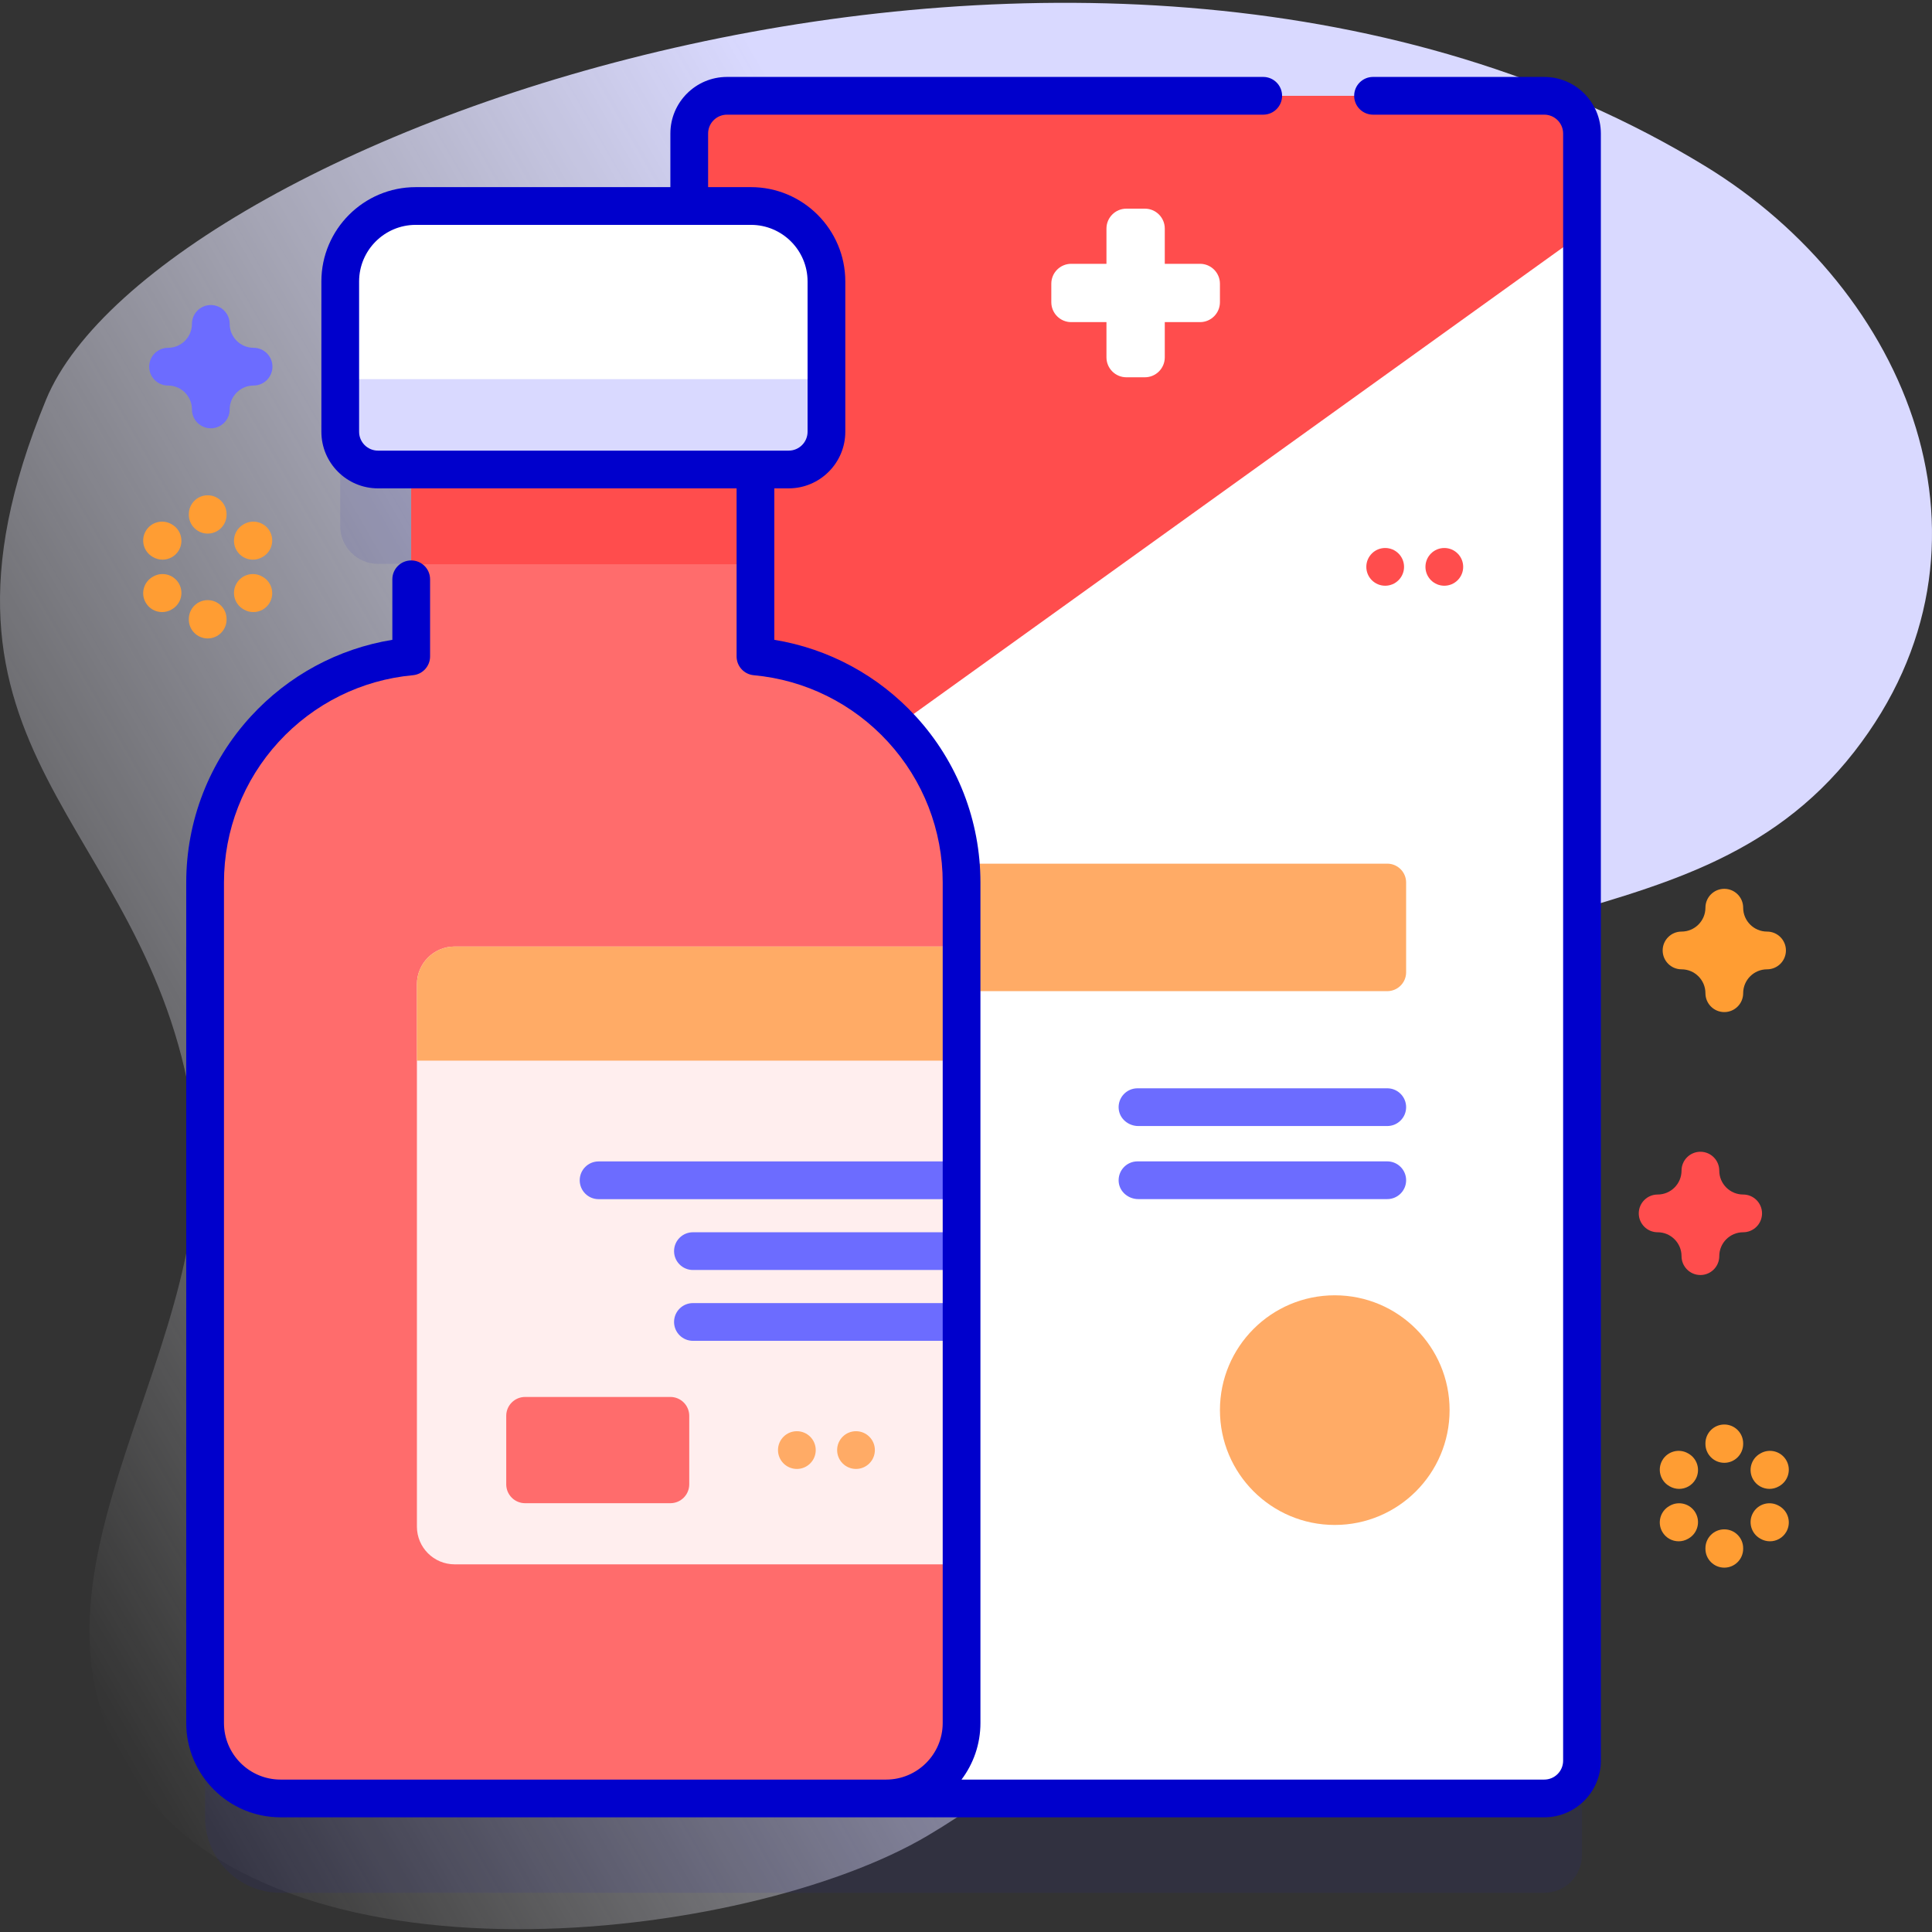 <svg id="Capa_1" enable-background="new 0 0 512 512" height="512" viewBox="0 0 512 512" width="512" xmlns="http://www.w3.org/2000/svg" xmlns:xlink="http://www.w3.org/1999/xlink"><rect x="0" y="0" width="512" height="512" fill="#333333" stroke="none"/><linearGradient id="SVGID_1_" gradientUnits="userSpaceOnUse" x1="-21.409" x2="490.399" y1="373.272" y2="77.779"><stop offset="0" stop-color="#fff" stop-opacity="0"/><stop offset=".253" stop-color="#eef" stop-opacity=".403"/><stop offset=".629" stop-color="#d9d9ff"/></linearGradient><g><g><path d="m451.798 43.963c-160.556-97.869-410.51-8.611-439.594 61.949-38.908 94.394 26.578 110.528 38.743 187.874 9.761 62.061-51.182 121.495-16.394 176.282 37.883 59.663 163.465 44.681 211.198 16.447 87.376-51.683 43.309-112.012 84.684-187.299 39.407-71.707 116.244-42.625 160.961-99.99 42.5-54.521 14.31-122.402-39.598-155.263z" fill="url(#SVGID_1_)"/></g><g><path d="m409.241 50.392h-216.58c-5.53 0-10 4.47-10 10v19.2h-72.494c-11.046 0-20 8.954-20 20v39.827c0 5.523 4.477 10 10 10h8.811v49.541c-30.63 2.805-54.623 28.552-54.623 59.913v222.735c0 11.046 8.954 20 20 20h118.219c.029 0 .058.004.087.004h216.58c5.53 0 10-4.48 10-10v-431.22c0-5.53-4.47-10-10-10z" fill="#2626bc" opacity=".1"/><g><g><path d="m419.241 35.392v431.22c0 5.52-4.47 10-10 10h-216.58c-5.53 0-10-4.48-10-10v-431.22c0-5.53 4.47-10 10-10h216.58c5.53 0 10 4.47 10 10z" fill="#fff"/><g><path d="m254.826 262.666h112.812c2.761 0 5-2.239 5-5v-23.787c0-2.761-2.239-5-5-5h-112.812z" fill="#ffab66"/><g><path d="m367.638 298.41h-65.978c-2.611 0-4.943-1.909-5.191-4.508-.285-2.982 2.053-5.492 4.976-5.492h66.193c2.761 0 5 2.239 5 5 0 2.761-2.239 5-5 5z" fill="#6c6cff"/></g><g><path d="m367.638 317.776h-65.978c-2.611 0-4.943-1.909-5.191-4.508-.285-2.982 2.053-5.492 4.976-5.492h66.193c2.761 0 5 2.239 5 5 0 2.762-2.239 5-5 5z" fill="#6c6cff"/></g></g><path d="m419.241 35.392v26.55l-236.58 169.996v-196.546c0-5.53 4.47-10 10-10h216.58c5.53 0 10 4.47 10 10z" fill="#ff4d4d"/><g><path d="m200.203 173.96v-58.687h-91.225v58.687c-30.63 2.805-54.623 28.552-54.623 59.913v222.735c0 11.046 8.954 20 20 20h160.471c11.046 0 20-8.954 20-20v-222.735c0-31.362-23.994-57.108-54.623-59.913z" fill="#ff6c6c"/><path d="m108.978 115.273h91.225v34.259h-91.225z" fill="#ff4d4d"/><g><path d="m254.826 414.566h-134.34c-5.523 0-10-4.477-10-10v-143.73c0-5.523 4.477-10 10-10h134.339v163.73z" fill="#fee"/><g><g><path d="m254.826 317.79h-96.193c-2.762 0-5-2.239-5-5s2.238-5 5-5h96.193z" fill="#6c6cff"/></g><g><path d="m254.826 336.561h-71.193c-2.762 0-5-2.239-5-5s2.238-5 5-5h71.193z" fill="#6c6cff"/></g><g><path d="m254.826 355.332h-71.193c-2.762 0-5-2.239-5-5s2.238-5 5-5h71.193z" fill="#6c6cff"/></g></g><path d="m254.826 281.083v-30.248h-134.34c-5.523 0-10 4.477-10 10v20.248z" fill="#ffab66"/></g><path d="m209.014 124.419h-108.848c-5.523 0-10-4.477-10-10v-39.827c0-11.046 8.954-20 20-20h88.848c11.046 0 20 8.954 20 20v39.827c0 5.523-4.477 10-10 10z" fill="#fff"/><path d="m90.166 100.473v13.946c0 5.523 4.477 10 10 10h108.848c5.523 0 10-4.477 10-10v-13.946z" fill="#d9d9ff"/><path d="m409.244 20.388h-45.377c-2.761 0-5 2.239-5 5s2.239 5 5 5h45.377c2.757 0 5 2.243 5 5v431.22c0 2.757-2.243 5-5 5h-154.432c3.146-4.181 5.014-9.376 5.014-15v-222.735c0-16.359-6.087-32.001-17.142-44.045-9.943-10.834-23.116-17.927-37.481-20.269v-40.14h3.811c8.271 0 15-6.729 15-15v-39.827c0-13.785-11.215-25-25-25h-11.358v-14.204c0-2.757 2.243-5 5-5h142.11c2.761 0 5-2.239 5-5s-2.239-5-5-5h-142.11c-8.271 0-15 6.729-15 15v14.205h-67.489c-13.785 0-25 11.215-25 25v39.827c0 8.271 6.729 15 15 15h95.037v44.541c0 2.585 1.97 4.744 4.544 4.979 13.638 1.249 26.271 7.517 35.57 17.65 9.356 10.194 14.509 23.436 14.509 37.284v222.735c0 8.271-6.729 15-15 15h-160.472c-8.271 0-15-6.729-15-15v-222.736c0-13.848 5.153-27.089 14.509-37.284 9.299-10.133 21.932-16.401 35.57-17.65 2.574-.235 4.544-2.394 4.544-4.979v-20.44c0-2.761-2.239-5-5-5s-5 2.239-5 5v16.039c-14.365 2.341-27.538 9.435-37.481 20.269-11.054 12.044-17.142 27.687-17.142 44.045v222.735c0 13.785 11.215 25 25 25h334.889c8.271 0 15-6.729 15-15v-431.22c0-8.271-6.729-15-15-15zm-314.077 94.031v-39.827c0-8.271 6.729-15 15-15h88.848c8.271 0 15 6.729 15 15v39.827c0 2.757-2.243 5-5 5h-108.848c-2.757 0-5-2.243-5-5z" fill="#00c"/><path d="m177.656 398.363h-38.499c-2.761 0-5-2.239-5-5v-18.156c0-2.761 2.239-5 5-5h38.499c2.761 0 5 2.239 5 5v18.156c0 2.762-2.239 5-5 5z" fill="#ff6c6c"/><g><g><circle cx="226.85" cy="384.285" fill="#ffab66" r="5"/></g><g><circle cx="211.178" cy="384.285" fill="#ffab66" r="5"/></g></g></g><circle cx="353.726" cy="373.698" fill="#ffab66" r="30.431"/><g><g><circle cx="382.759" cy="150.224" fill="#ff4d4d" r="5"/></g><g><circle cx="367.088" cy="150.224" fill="#ff4d4d" r="5"/></g></g><g><path d="m318.018 69.913h-9.339v-9.339c0-2.915-2.363-5.278-5.278-5.278h-4.899c-2.915 0-5.278 2.363-5.278 5.278v9.339h-9.339c-2.915 0-5.278 2.363-5.278 5.278v4.899c0 2.915 2.363 5.278 5.278 5.278h9.339v9.339c0 2.915 2.363 5.278 5.278 5.278h4.899c2.915 0 5.278-2.363 5.278-5.278v-9.339h9.339c2.915 0 5.278-2.363 5.278-5.278v-4.899c0-2.915-2.363-5.278-5.278-5.278z" fill="#fff"/></g></g><g fill="#ff9d33"><g><path d="m55.043 141.407c-2.761 0-5-2.239-5-5v-.15c0-2.761 2.239-5 5-5s5 2.239 5 5v.15c0 2.761-2.239 5-5 5z"/><path d="m55.043 169.191c-2.761 0-5-2.239-5-5v-.15c0-2.761 2.239-5 5-5s5 2.239 5 5v.15c0 2.761-2.239 5-5 5z"/></g><g><path d="m43.072 148.316c-.85 0-1.711-.217-2.5-.674l-.13-.075c-2.39-1.384-3.206-4.442-1.822-6.833 1.383-2.389 4.442-3.205 6.833-1.822l.13.075c2.39 1.384 3.206 4.442 1.822 6.833-.927 1.601-2.607 2.496-4.333 2.496z"/><path d="m67.134 162.208c-.85 0-1.711-.217-2.5-.674l-.13-.075c-2.39-1.384-3.206-4.442-1.822-6.833 1.383-2.389 4.442-3.206 6.833-1.822l.13.075c2.39 1.384 3.206 4.442 1.822 6.833-.928 1.601-2.607 2.496-4.333 2.496z"/></g><g><path d="m42.952 162.208c-1.726 0-3.405-.895-4.332-2.496-1.384-2.39-.568-5.449 1.822-6.833l.13-.075c2.391-1.384 5.449-.568 6.833 1.822s.568 5.449-1.822 6.833l-.13.075c-.789.457-1.651.674-2.501.674z"/><path d="m67.014 148.316c-1.726 0-3.405-.895-4.332-2.496-1.384-2.39-.568-5.449 1.822-6.833l.13-.075c2.391-1.383 5.45-.568 6.833 1.822 1.384 2.39.568 5.449-1.822 6.833l-.13.075c-.79.457-1.651.674-2.501.674z"/></g></g><g fill="#ff9d33"><g><path d="m456.957 387.659c-2.761 0-5-2.239-5-5v-.15c0-2.761 2.239-5 5-5s5 2.239 5 5v.15c0 2.761-2.239 5-5 5z"/><path d="m456.957 415.443c-2.761 0-5-2.239-5-5v-.15c0-2.761 2.239-5 5-5s5 2.239 5 5v.15c0 2.761-2.239 5-5 5z"/></g><g><path d="m444.986 394.568c-.846 0-1.702-.215-2.488-.667l-.13-.075c-2.394-1.376-3.218-4.433-1.841-6.827 1.376-2.394 4.432-3.219 6.827-1.841l.13.075c2.394 1.376 3.218 4.433 1.841 6.827-.925 1.608-2.608 2.508-4.339 2.508z"/><path d="m469.048 408.46c-.846 0-1.702-.215-2.488-.667l-.13-.075c-2.394-1.376-3.218-4.433-1.841-6.827s4.432-3.219 6.827-1.841l.13.075c2.394 1.376 3.218 4.433 1.841 6.827-.925 1.608-2.608 2.508-4.339 2.508z"/></g><g><path d="m444.866 408.46c-1.731 0-3.414-.9-4.339-2.508-1.377-2.394-.553-5.451 1.841-6.827l.13-.075c2.395-1.378 5.451-.552 6.827 1.841 1.377 2.394.553 5.451-1.841 6.827l-.13.075c-.785.452-1.643.667-2.488.667z"/><path d="m468.928 394.568c-1.731 0-3.414-.9-4.339-2.508-1.377-2.394-.553-5.451 1.841-6.827l.13-.075c2.395-1.378 5.45-.552 6.827 1.841 1.377 2.394.553 5.451-1.841 6.827l-.13.075c-.786.452-1.643.667-2.488.667z"/></g></g><path d="m55.867 113.504c-2.761 0-5-2.239-5-5 0-3.492-2.841-6.333-6.333-6.333-2.761 0-5-2.239-5-5s2.239-5 5-5c3.492 0 6.333-2.841 6.333-6.333 0-2.761 2.239-5 5-5s5 2.239 5 5c0 3.492 2.841 6.333 6.333 6.333 2.761 0 5 2.239 5 5s-2.239 5-5 5c-3.492 0-6.333 2.841-6.333 6.333 0 2.762-2.239 5-5 5z" fill="#6c6cff"/><path d="m456.957 268.212c-2.761 0-5-2.239-5-5 0-3.492-2.841-6.333-6.333-6.333-2.761 0-5-2.239-5-5s2.239-5 5-5c3.492 0 6.333-2.841 6.333-6.333 0-2.761 2.239-5 5-5s5 2.239 5 5c0 3.492 2.841 6.333 6.333 6.333 2.761 0 5 2.239 5 5s-2.239 5-5 5c-3.492 0-6.333 2.841-6.333 6.333 0 2.761-2.239 5-5 5z" fill="#ff9d33"/><path d="m450.624 337.894c-2.761 0-5-2.239-5-5 0-3.492-2.841-6.333-6.333-6.333-2.761 0-5-2.239-5-5s2.239-5 5-5c3.492 0 6.333-2.841 6.333-6.333 0-2.761 2.239-5 5-5s5 2.239 5 5c0 3.492 2.841 6.333 6.333 6.333 2.761 0 5 2.239 5 5s-2.239 5-5 5c-3.492 0-6.333 2.841-6.333 6.333 0 2.761-2.239 5-5 5z" fill="#ff4d4d"/></g></g></g></svg>